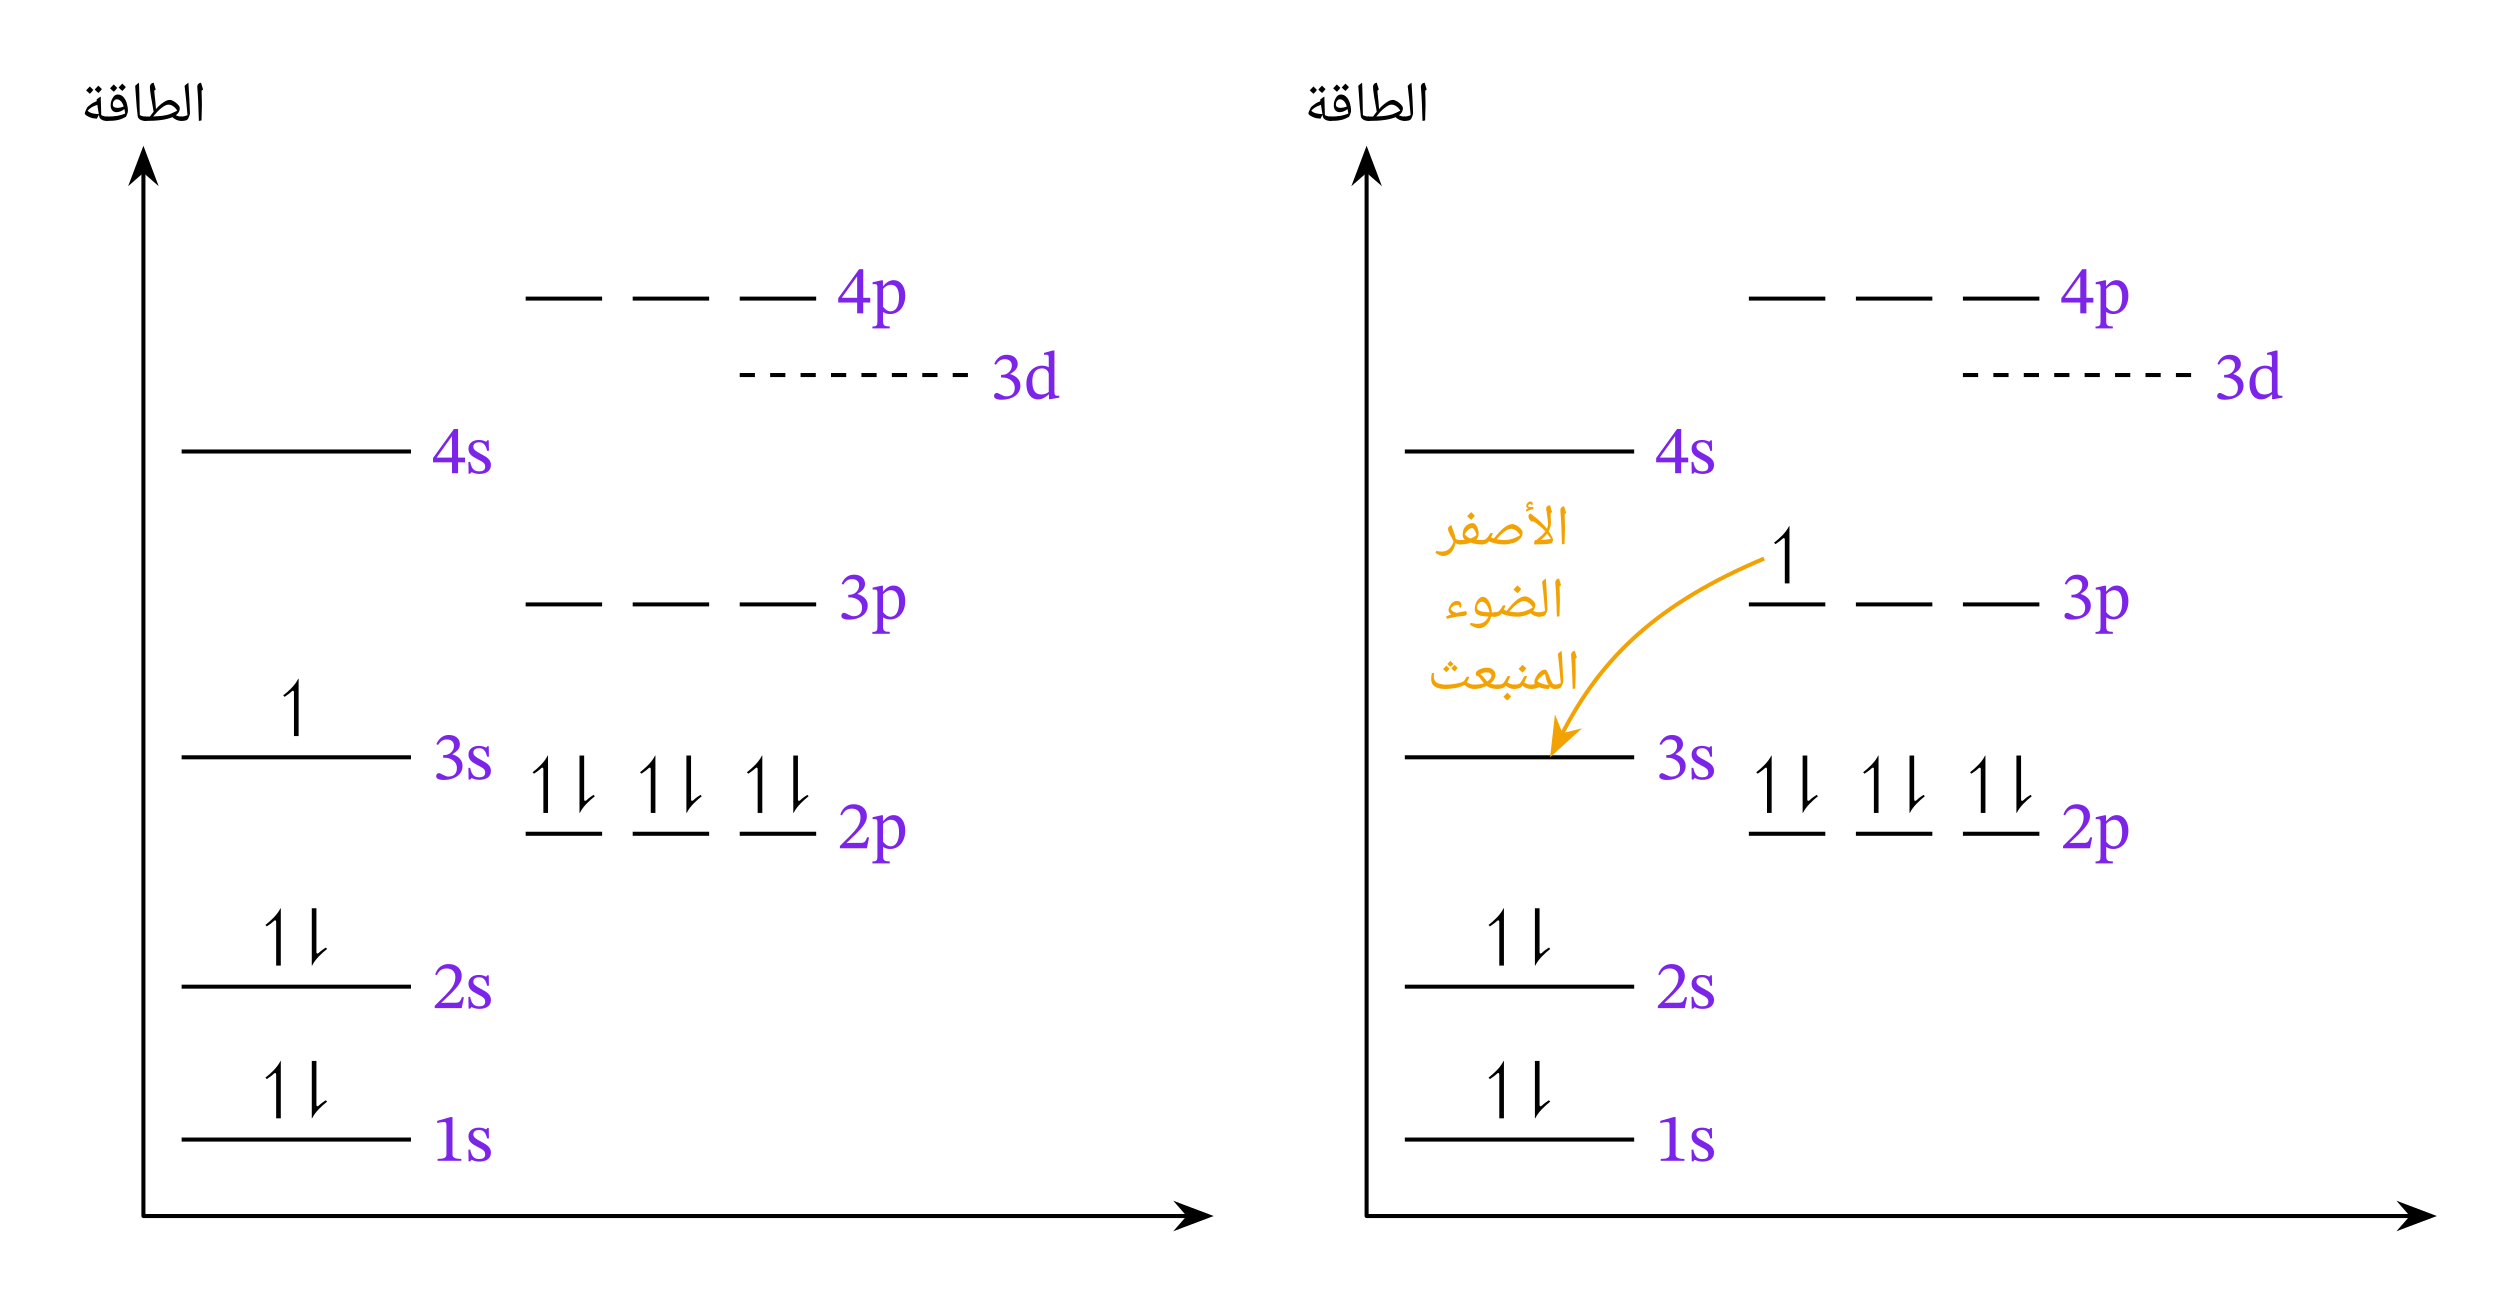 <svg width="654.88" height="338.48" viewBox="0 0 491.16 253.86" class="displayed_equation" xmlns="http://www.w3.org/2000/svg">
  <path d="M 2334.531 149.577 L 281.758 149.577 L 281.758 2202.35" transform="matrix(.1 0 0 -.1 0 253.86)" fill="none" stroke-width="7.97" stroke-linejoin="round" stroke="#000" stroke-miterlimit="10" />
  <path d="M 237.316 238.902 L 231.848 236.836 L 233.652 238.902 L 231.848 240.965" />
  <path d="M 2373.164 149.577 L 2318.477 170.241 L 2336.523 149.577 L 2318.477 128.952 Z M 2373.164 149.577" transform="matrix(.1 0 0 -.1 0 253.86)" fill="none" stroke-width="7.97" stroke="#000" stroke-miterlimit="10" />
  <path d="M 28.176 29.762 L 26.109 35.23 L 28.176 33.426 L 30.238 35.23" />
  <path d="M 281.758 2240.983 L 261.094 2186.295 L 281.758 2204.342 L 302.383 2186.295 Z M 281.758 2240.983" transform="matrix(.1 0 0 -.1 0 253.86)" fill="none" stroke-width="7.97" stroke="#000" stroke-miterlimit="10" />
  <path d="M39.66 20.031L39.66 20.73C39.641 21.43 39.637 22.43 39.586 23.664L39.07 23.762C39 21.141 38.922 18.969 38.766 17.242L38.758 17.098C38.738 16.848 38.816 16.672 38.938 16.531 39.043 16.367 39.242 16.297 39.496 16.246 39.477 16.266 39.52 16.336 39.531 16.379 39.531 16.41 39.664 16.816 39.898 17.574L39.594 17.832 39.602 17.887C39.641 18.68 39.66 19.402 39.66 20.031zM39.266 15.699zM39.371 24.34L39.371 24.34M35.59 23.762C35.492 23.762 35.492 23.73 35.492 23.664L35.492 23C35.461 22.926 35.523 22.906 35.59 22.906 36.012 22.891 36.457 22.809 36.832 22.613 36.668 20.609 36.488 18.715 36.266 16.867 36.461 16.648 36.734 16.441 37.016 16.246 37.047 17.02 37.113 18.102 37.195 19.41 37.234 20.488 37.305 21.453 37.316 22.25 37.312 22.348 37.281 22.547 37.203 22.758 37.129 22.934 37.035 23.172 36.922 23.371 36.781 23.629 36.344 23.762 35.59 23.762zM36.484 15.699zM36.945 24.09zM36.945 24.34L36.945 24.34" />
  <path d="M 35.324 21.262 C 35.316 21.812 35.062 22.277 34.539 22.656 C 34.844 22.789 35.227 22.906 35.641 22.906 C 35.691 22.891 35.734 22.938 35.734 23 L 35.734 23.664 C 35.723 23.727 35.703 23.762 35.641 23.762 C 35.293 23.762 34.973 23.688 34.645 23.543 C 34.301 23.371 34.062 23.223 33.887 23.016 C 33.348 23.234 32.672 23.438 31.766 23.566 C 30.844 23.695 29.777 23.762 28.5 23.762 C 28.438 23.762 28.406 23.73 28.406 23.664 L 28.406 23 C 28.406 22.926 28.438 22.906 28.5 22.906 L 29.426 22.895 L 29.461 22.895 C 29.68 22.555 29.938 22.254 30.18 21.953 L 29.852 20.023 C 29.734 19.516 29.664 18.996 29.582 18.406 C 29.477 17.805 29.461 17.391 29.457 17.125 C 29.438 16.859 29.516 16.688 29.625 16.547 C 29.73 16.375 29.93 16.305 30.195 16.246 C 30.234 16.488 30.332 16.754 30.398 16.945 L 30.594 17.574 L 30.301 17.824 L 30.305 17.879 C 30.316 18.016 30.352 18.375 30.406 18.938 C 30.461 19.473 30.504 19.863 30.531 20.031 C 30.586 20.77 30.633 21.258 30.641 21.43 C 31.152 20.828 31.664 20.406 32.133 20.098 C 32.586 19.773 33.004 19.629 33.344 19.629 C 33.543 19.605 33.816 19.715 34.125 19.887 C 34.43 20.051 34.715 20.281 34.957 20.551 C 35.184 20.789 35.324 21.055 35.324 21.262 Z M 34.812 21.754 C 34.59 21.348 34.332 21.086 34.027 20.875 C 33.715 20.66 33.402 20.559 33.07 20.559 C 32.711 20.559 32.301 20.766 31.777 21.172 C 31.23 21.578 30.691 22.152 30.086 22.887 C 30.797 22.848 31.465 22.805 32 22.734 C 32.535 22.637 32.977 22.566 33.324 22.441 C 33.664 22.285 34.164 22.086 34.812 21.754 Z M 33.234 18.754 Z M 32.504 24.09 Z M 32.504 24.34 L 32.504 24.34" />
  <path d="M28.727 23L28.727 23.664C28.715 23.727 28.695 23.762 28.633 23.762 28.18 23.762 27.824 23.676 27.535 23.5 27.234 23.312 27.082 23.09 27.047 22.785 26.91 21.82 26.797 20.355 26.664 18.363L26.555 16.867C26.742 16.656 27.012 16.449 27.309 16.246 27.355 17.355 27.398 18.992 27.43 21.074L27.469 22.617C27.793 22.789 28.207 22.906 28.633 22.906 28.684 22.891 28.727 22.938 28.727 23zM26.969 15.699zM27.641 24.34L27.641 24.34M24.598 22.305C24.527 21.984 24.512 21.703 24.445 21.426 24.203 21.598 23.965 21.77 23.688 21.879 23.379 21.98 23.133 22.043 22.855 22.043 22.508 22.016 22.258 21.918 22.055 21.672 21.828 21.418 21.742 21.109 21.742 20.734 21.73 20.137 21.883 19.656 22.156 19.223 22.414 18.762 22.758 18.566 23.133 18.566 23.508 18.562 23.863 18.703 24.16 18.98 24.441 19.25 24.695 19.652 24.871 20.16 25.023 20.672 25.133 21.223 25.133 21.812 25.121 22.051 25.004 22.445 24.742 22.949 24.273 23.199 23.781 23.438 23.219 23.566 22.652 23.695 21.922 23.762 21.012 23.762 20.938 23.762 20.906 23.727 20.906 23.656L20.906 23.012C20.906 22.926 20.941 22.906 21.012 22.906 21.812 22.891 22.5 22.859 23.055 22.762 23.594 22.664 24.129 22.512 24.598 22.305zM22.965 19.516C22.715 19.496 22.547 19.617 22.398 19.824 22.215 20.008 22.172 20.262 22.172 20.516 22.148 20.73 22.246 20.922 22.398 21.031 22.516 21.117 22.789 21.195 23.121 21.195 23.48 21.184 23.879 21.102 24.305 20.91 24.156 20.441 23.969 20.113 23.742 19.875 23.5 19.633 23.254 19.516 22.965 19.516zM23.199 18.02zM23.539 24.09zM23.539 24.34zM23.027 17.262C22.883 17.477 22.672 17.734 22.363 18.027 22.008 17.734 21.781 17.531 21.621 17.344 21.809 17.133 22.059 16.91 22.344 16.59 22.414 16.672 22.656 16.906 23.027 17.262zM24.715 17.105C24.57 17.312 24.352 17.582 24.043 17.867 23.711 17.613 23.48 17.391 23.305 17.18 23.383 17.102 23.625 16.855 24.027 16.426 24.105 16.5 24.344 16.746 24.715 17.105zM23.207 18.137zM23.152 16.152zM23.207 18.027L23.207 18.027" />
  <path d="M 19.023 23.32 C 18.605 23.266 18.336 23.25 18.18 23.215 C 18 23.16 17.867 23.133 17.703 23.066 C 17.535 23.004 17.367 22.926 17.191 22.824 C 16.984 22.703 16.883 22.633 16.793 22.539 C 16.672 22.422 16.66 22.363 16.66 22.289 C 16.641 22.18 16.711 22.02 16.812 21.781 C 16.906 21.531 16.992 21.363 17.059 21.25 C 17.152 21.012 17.418 20.801 17.801 20.531 C 18.18 20.234 18.586 20.035 19.012 19.867 L 18.973 19.559 C 19.207 19.328 19.504 19.133 19.789 18.973 L 19.891 22.613 C 20.199 22.789 20.621 22.906 21.059 22.906 C 21.102 22.891 21.148 22.938 21.148 23 L 21.148 23.664 C 21.133 23.727 21.117 23.762 21.059 23.762 C 20.586 23.762 20.238 23.676 19.957 23.504 C 19.656 23.32 19.516 23.098 19.473 22.785 L 19.434 22.551 Z M 17.207 21.77 C 17.504 22.023 17.84 22.195 18.203 22.277 C 18.566 22.355 18.969 22.406 19.41 22.414 L 19.121 20.609 L 19.117 20.59 C 18.219 20.887 17.586 21.289 17.207 21.77 Z M 18.492 18.426 Z M 19.32 24.09 Z M 19.102 24.449 Z M 18.328 17.664 C 18.184 17.879 17.969 18.133 17.664 18.43 C 17.309 18.137 17.082 17.93 16.922 17.742 C 17.109 17.535 17.359 17.312 17.641 16.988 C 17.715 17.07 17.957 17.305 18.328 17.664 Z M 20.016 17.504 C 19.871 17.711 19.652 17.98 19.344 18.27 C 19.012 18.016 18.781 17.789 18.605 17.578 C 18.684 17.5 18.926 17.258 19.328 16.824 C 19.406 16.898 19.645 17.148 20.016 17.504 Z M 18.508 18.539 Z M 18.453 16.551 Z M 18.508 18.43 L 18.508 18.43" />
  <path d="M 356.836 299.772 L 807.422 299.772" transform="matrix(.1 0 0 -.1 0 253.86)" fill="none" stroke-width="7.97" stroke-linejoin="round" stroke="#000" stroke-miterlimit="10" />
  <path d="M55.168 219.711L55.168 208.441 55.102 208.441C54.453 209.773 53.176 210.902 52.141 211.723L52.41 212.004C52.867 211.684 53.297 211.426 53.727 211.012 53.852 210.891 53.957 210.809 54.062 210.809 54.199 210.809 54.254 210.93 54.254 211.172L54.254 219.711 55.168 219.711M64.008 216.16C63.555 216.473 63.109 216.738 62.691 217.156 62.559 217.277 62.461 217.344 62.355 217.344 62.223 217.344 62.168 217.238 62.168 216.98L62.168 208.441 61.254 208.441 61.254 219.711 61.32 219.711C61.953 218.395 63.242 217.266 64.266 216.43L64.008 216.16" />
  <path d="M90.629 228.059L90.629 227.684C89.391 227.684 88.895 227.441 88.895 226.781L88.895 219.465 88.504 219.465 85.895 220.207 85.895 220.648C86.312 220.516 87 220.434 87.266 220.434 87.602 220.434 87.711 220.621 87.711 221.094L87.711 226.781C87.711 227.457 87.242 227.684 85.977 227.684L85.977 228.059 90.629 228.059M92.023 225.855L92.066 228.168 92.348 228.168 92.629 227.859 92.656 227.859C93.008 228.008 93.41 228.207 94.188 228.207 95.398 228.207 96.449 227.723 96.449 226.461 96.449 225.465 95.789 224.965 94.566 224.32 93.438 223.742 92.992 223.406 92.992 222.883 92.992 222.277 93.465 221.996 94.082 221.996 94.902 221.996 95.398 222.387 95.695 223.66L96.059 223.66 96.02 221.605 95.75 221.605 95.523 221.887 95.508 221.887C95.172 221.727 94.77 221.539 94.094 221.539 92.938 221.539 92.039 222.129 92.039 223.23 92.039 224.227 92.59 224.699 93.812 225.316 95.062 225.934 95.32 226.191 95.32 226.824 95.32 227.457 94.836 227.711 94.164 227.711 93.168 227.711 92.656 227.238 92.375 225.855L92.023 225.855" fill="#7c24e7" />
  <path d="M 356.836 600.163 L 807.422 600.163" transform="matrix(.1 0 0 -.1 0 253.86)" fill="none" stroke-width="7.97" stroke-linejoin="round" stroke="#000" stroke-miterlimit="10" />
  <path d="M55.168 189.711L55.168 178.441 55.102 178.441C54.453 179.773 53.176 180.902 52.141 181.723L52.41 182.004C52.867 181.684 53.297 181.426 53.727 181.012 53.852 180.891 53.957 180.809 54.062 180.809 54.199 180.809 54.254 180.93 54.254 181.172L54.254 189.711 55.168 189.711M64.008 186.16C63.555 186.473 63.109 186.738 62.691 187.156 62.559 187.277 62.461 187.344 62.355 187.344 62.223 187.344 62.168 187.238 62.168 186.98L62.168 178.441 61.254 178.441 61.254 189.711 61.32 189.711C61.953 188.395 63.242 187.266 64.266 186.43L64.008 186.16" />
  <path d="M91.141 195.91L90.75 195.91C90.441 196.715 90.266 196.996 89.555 196.996L87.684 196.996 86.742 197.039 86.742 196.973 88.516 195.289C89.945 193.852 90.711 192.922 90.711 191.727 90.711 190.312 89.648 189.398 88.129 189.398 86.824 189.398 85.91 190.152 85.492 191.457L85.812 191.59C86.312 190.582 86.902 190.273 87.777 190.273 88.812 190.273 89.461 190.918 89.461 191.926 89.461 193.34 88.785 194.188 87.453 195.559L85.41 197.602 85.41 198.059 90.711 198.059 91.141 195.91M92.023 195.855L92.066 198.168 92.348 198.168 92.629 197.859 92.656 197.859C93.008 198.008 93.41 198.207 94.188 198.207 95.398 198.207 96.449 197.723 96.449 196.461 96.449 195.465 95.789 194.965 94.566 194.32 93.438 193.742 92.992 193.406 92.992 192.883 92.992 192.277 93.465 191.996 94.082 191.996 94.902 191.996 95.398 192.387 95.695 193.66L96.059 193.66 96.02 191.605 95.75 191.605 95.523 191.887 95.508 191.887C95.172 191.727 94.77 191.539 94.094 191.539 92.938 191.539 92.039 192.129 92.039 193.23 92.039 194.227 92.59 194.699 93.812 195.316 95.062 195.934 95.32 196.191 95.32 196.824 95.32 197.457 94.836 197.711 94.164 197.711 93.168 197.711 92.656 197.238 92.375 195.855L92.023 195.855" fill="#7c24e7" />
  <path d="M 356.836 1050.787 L 807.422 1050.787" transform="matrix(.1 0 0 -.1 0 253.86)" fill="none" stroke-width="7.97" stroke-linejoin="round" stroke="#000" stroke-miterlimit="10" />
  <path d="M 58.668 144.613 L 58.668 133.34 L 58.602 133.34 C 57.953 134.672 56.676 135.801 55.641 136.621 L 55.91 136.906 C 56.367 136.582 56.797 136.328 57.227 135.91 C 57.352 135.789 57.457 135.707 57.562 135.707 C 57.699 135.707 57.754 135.828 57.754 136.07 L 57.754 144.613 L 58.668 144.613" />
  <path d="M86.055 146.363C86.516 145.648 87.012 145.273 87.82 145.273 88.652 145.273 89.191 145.73 89.191 146.523 89.191 147.613 88.234 148.352 87.32 148.352L87.066 148.352 87.066 148.863 87.336 148.863C88.625 148.863 89.77 149.656 89.77 150.855 89.77 152.172 88.949 152.562 88.102 152.562 87.777 152.562 87.59 152.508 87.012 152.215 86.539 151.973 86.434 151.902 86.219 151.902 85.867 151.902 85.695 152.215 85.695 152.492 85.695 152.844 85.988 153.234 87.199 153.234 89.164 153.234 90.871 152.293 90.871 150.449 90.871 149.254 89.969 148.539 88.895 148.203L88.895 148.164C89.742 147.629 90.348 147.129 90.348 146.199 90.348 145.18 89.555 144.398 88.18 144.398 87.078 144.398 86.246 145.02 85.746 146.188L86.055 146.363M92.023 150.855L92.066 153.168 92.348 153.168 92.629 152.859 92.656 152.859C93.008 153.008 93.41 153.207 94.188 153.207 95.398 153.207 96.449 152.723 96.449 151.461 96.449 150.465 95.789 149.965 94.566 149.32 93.438 148.742 92.992 148.406 92.992 147.883 92.992 147.277 93.465 146.992 94.082 146.992 94.902 146.992 95.398 147.387 95.695 148.66L96.059 148.66 96.02 146.605 95.75 146.605 95.523 146.887 95.508 146.887C95.172 146.727 94.77 146.539 94.094 146.539 92.938 146.539 92.039 147.129 92.039 148.23 92.039 149.227 92.59 149.695 93.812 150.316 95.062 150.934 95.32 151.191 95.32 151.82 95.32 152.453 94.836 152.711 94.164 152.711 93.168 152.711 92.656 152.238 92.375 150.855L92.023 150.855" fill="#7c24e7" />
  <path d="M 356.836 1651.569 L 807.422 1651.569" transform="matrix(.1 0 0 -.1 0 253.86)" fill="none" stroke-width="7.97" stroke-linejoin="round" stroke="#000" stroke-miterlimit="10" />
  <path d="M91.367 90.836L91.367 89.906 89.996 89.906 89.996 84.285 89.176 84.285 85.074 89.988 85.074 90.836 88.801 90.836 88.801 92.961 89.996 92.961 89.996 90.836zM88.801 89.906L85.812 89.906 85.812 89.855 88.746 85.754 88.801 85.754 88.801 89.906M92.023 90.754L92.066 93.066 92.348 93.066 92.629 92.758 92.656 92.758C93.008 92.906 93.41 93.109 94.188 93.109 95.398 93.109 96.449 92.625 96.449 91.359 96.449 90.363 95.789 89.867 94.566 89.223 93.438 88.645 92.992 88.309 92.992 87.781 92.992 87.176 93.465 86.895 94.082 86.895 94.902 86.895 95.398 87.285 95.695 88.562L96.059 88.562 96.02 86.504 95.75 86.504 95.523 86.785 95.508 86.785C95.172 86.625 94.77 86.438 94.094 86.438 92.938 86.438 92.039 87.027 92.039 88.133 92.039 89.129 92.59 89.598 93.812 90.215 95.062 90.836 95.32 91.09 95.32 91.723 95.32 92.355 94.836 92.609 94.164 92.609 93.168 92.609 92.656 92.141 92.375 90.754L92.023 90.754" fill="#7c24e7" />
  <path d="M 1032.734 900.592 L 1182.93 900.592" transform="matrix(.1 0 0 -.1 0 253.86)" fill="none" stroke-width="7.97" stroke-linejoin="round" stroke="#000" stroke-miterlimit="10" />
  <path d="M107.668 159.711L107.668 148.441 107.602 148.441C106.953 149.773 105.676 150.902 104.641 151.723L104.91 152.004C105.367 151.684 105.797 151.426 106.227 151.012 106.352 150.891 106.457 150.809 106.562 150.809 106.699 150.809 106.754 150.93 106.754 151.172L106.754 159.711 107.668 159.711M116.609 156.16C116.152 156.473 115.711 156.738 115.293 157.156 115.156 157.277 115.062 157.344 114.957 157.344 114.82 157.344 114.766 157.238 114.766 156.98L114.766 148.441 113.852 148.441 113.852 159.711 113.922 159.711C114.551 158.395 115.844 157.266 116.867 156.43L116.609 156.16" />
  <path d="M 1243.008 900.592 L 1393.203 900.592" transform="matrix(.1 0 0 -.1 0 253.86)" fill="none" stroke-width="7.97" stroke-linejoin="round" stroke="#000" stroke-miterlimit="10" />
  <path d="M128.766 159.711L128.766 148.441 128.699 148.441C128.055 149.773 126.777 150.902 125.742 151.723L126.012 152.004C126.469 151.684 126.898 151.426 127.328 151.012 127.449 150.891 127.555 150.809 127.664 150.809 127.797 150.809 127.852 150.93 127.852 151.172L127.852 159.711 128.766 159.711M137.609 156.16C137.152 156.473 136.711 156.738 136.293 157.156 136.156 157.277 136.062 157.344 135.957 157.344 135.82 157.344 135.766 157.238 135.766 156.98L135.766 148.441 134.852 148.441 134.852 159.711 134.922 159.711C135.551 158.395 136.844 157.266 137.867 156.43L137.609 156.16" />
  <path d="M 1453.281 900.592 L 1603.477 900.592" transform="matrix(.1 0 0 -.1 0 253.86)" fill="none" stroke-width="7.97" stroke-linejoin="round" stroke="#000" stroke-miterlimit="10" />
  <path d="M149.766 159.711L149.766 148.441 149.699 148.441C149.055 149.773 147.777 150.902 146.742 151.723L147.012 152.004C147.469 151.684 147.898 151.426 148.328 151.012 148.449 150.891 148.555 150.809 148.664 150.809 148.797 150.809 148.852 150.93 148.852 151.172L148.852 159.711 149.766 159.711M158.609 156.16C158.152 156.473 157.711 156.738 157.293 157.156 157.156 157.277 157.062 157.344 156.957 157.344 156.82 157.344 156.766 157.238 156.766 156.98L156.766 148.441 155.852 148.441 155.852 159.711 155.922 159.711C156.551 158.395 157.844 157.266 158.867 156.43L158.609 156.16" />
  <path d="M170.742 164.508L170.352 164.508C170.039 165.316 169.867 165.598 169.152 165.598L167.285 165.598 166.344 165.637 166.344 165.57 168.117 163.891C169.543 162.449 170.309 161.523 170.309 160.324 170.309 158.914 169.246 158 167.727 158 166.422 158 165.508 158.754 165.094 160.059L165.414 160.191C165.914 159.184 166.504 158.871 167.379 158.871 168.414 158.871 169.059 159.52 169.059 160.527 169.059 161.941 168.387 162.785 167.055 164.16L165.012 166.203 165.012 166.66 170.309 166.66 170.742 164.508M173.469 160.176L173.133 160.176 171.438 160.555 171.438 160.945C171.438 160.945 171.691 160.918 171.867 160.918 172.312 160.918 172.379 161.094 172.379 161.605L172.379 168.262C172.379 169.012 172.242 169.242 171.395 169.242L171.395 169.621 174.797 169.621 174.797 169.23C173.75 169.23 173.492 169.055 173.492 168.18L173.492 166.418 173.547 166.418C173.938 166.688 174.395 166.793 174.906 166.793 176.52 166.793 177.852 165.438 177.852 163.152 177.852 161.387 176.922 160.137 175.594 160.137 174.797 160.137 174.152 160.555 173.508 161.309L173.469 161.309zM173.492 161.871C173.75 161.535 174.328 161.051 175.039 161.051 176.035 161.051 176.629 161.832 176.629 163.527 176.629 165.395 175.914 166.27 174.973 166.27 174.219 166.27 173.75 165.664 173.492 165.383L173.492 161.871" fill="#7c24e7" />
  <path d="M1032.734 1351.178L1182.93 1351.178M1243.008 1351.178L1393.203 1351.178M1453.281 1351.178L1603.477 1351.178" transform="matrix(.1 0 0 -.1 0 253.86)" fill="none" stroke-width="7.97" stroke-linejoin="round" stroke="#000" stroke-miterlimit="10" />
  <path d="M165.656 114.863C166.113 114.148 166.609 113.773 167.418 113.773 168.254 113.773 168.789 114.23 168.789 115.023 168.789 116.113 167.836 116.852 166.922 116.852L166.664 116.852 166.664 117.363 166.934 117.363C168.227 117.363 169.367 118.156 169.367 119.355 169.367 120.672 168.547 121.062 167.703 121.062 167.379 121.062 167.188 121.008 166.609 120.715 166.141 120.473 166.031 120.402 165.82 120.402 165.469 120.402 165.293 120.715 165.293 120.992 165.293 121.344 165.59 121.734 166.801 121.734 168.762 121.734 170.473 120.793 170.473 118.949 170.473 117.754 169.57 117.039 168.492 116.703L168.492 116.664C169.344 116.129 169.945 115.629 169.945 114.699 169.945 113.68 169.152 112.898 167.781 112.898 166.68 112.898 165.844 113.52 165.348 114.688L165.656 114.863M173.469 115.078L173.133 115.078 171.438 115.453 171.438 115.844C171.438 115.844 171.691 115.816 171.867 115.816 172.312 115.816 172.379 115.992 172.379 116.504L172.379 123.16C172.379 123.914 172.242 124.145 171.395 124.145L171.395 124.52 174.797 124.52 174.797 124.129C173.75 124.129 173.492 123.953 173.492 123.078L173.492 121.316 173.547 121.316C173.938 121.586 174.395 121.695 174.906 121.695 176.52 121.695 177.852 120.336 177.852 118.051 177.852 116.289 176.922 115.039 175.594 115.039 174.797 115.039 174.152 115.453 173.508 116.207L173.469 116.207zM173.492 116.773C173.75 116.438 174.328 115.953 175.039 115.953 176.035 115.953 176.629 116.73 176.629 118.426 176.629 120.297 175.914 121.168 174.973 121.168 174.219 121.168 173.75 120.566 173.492 120.281L173.492 116.773" fill="#7c24e7" />
  <path d="M1032.734 1951.959L1182.93 1951.959M1243.008 1951.959L1393.203 1951.959M1453.281 1951.959L1603.477 1951.959" transform="matrix(.1 0 0 -.1 0 253.86)" fill="none" stroke-width="7.97" stroke-linejoin="round" stroke="#000" stroke-miterlimit="10" />
  <path d="M170.969 59.434L170.969 58.508 169.598 58.508 169.598 52.887 168.777 52.887 164.676 58.59 164.676 59.434 168.398 59.434 168.398 61.559 169.598 61.559 169.598 59.434zM168.398 58.508L165.414 58.508 165.414 58.453 168.348 54.352 168.398 54.352 168.398 58.508M173.469 55.078L173.133 55.078 171.438 55.453 171.438 55.844C171.438 55.844 171.691 55.816 171.867 55.816 172.312 55.816 172.379 55.992 172.379 56.504L172.379 63.16C172.379 63.914 172.242 64.145 171.395 64.145L171.395 64.52 174.797 64.52 174.797 64.129C173.75 64.129 173.492 63.953 173.492 63.078L173.492 61.316 173.547 61.316C173.938 61.586 174.395 61.695 174.906 61.695 176.52 61.695 177.852 60.336 177.852 58.051 177.852 56.289 176.922 55.039 175.594 55.039 174.797 55.039 174.152 55.453 173.508 56.207L173.469 56.207zM173.492 56.773C173.75 56.438 174.328 55.953 175.039 55.953 176.035 55.953 176.629 56.73 176.629 58.426 176.629 60.297 175.914 61.168 174.973 61.168 174.219 61.168 173.75 60.566 173.492 60.281L173.492 56.773" fill="#7c24e7" />
  <path d="M 1453.281 1801.764 L 1903.867 1801.764" transform="matrix(.1 0 0 -.1 0 253.86)" fill="none" stroke-width="7.97" stroke-linejoin="round" stroke="#000" stroke-dasharray="29.888,29.888" stroke-miterlimit="10" />
  <path d="M195.656 71.664C196.113 70.949 196.609 70.57 197.418 70.57 198.254 70.57 198.789 71.031 198.789 71.824 198.789 72.914 197.836 73.652 196.922 73.652L196.664 73.652 196.664 74.164 196.934 74.164C198.227 74.164 199.367 74.957 199.367 76.152 199.367 77.473 198.547 77.863 197.703 77.863 197.379 77.863 197.188 77.809 196.609 77.512 196.141 77.27 196.031 77.203 195.82 77.203 195.469 77.203 195.293 77.512 195.293 77.793 195.293 78.145 195.59 78.535 196.801 78.535 198.762 78.535 200.473 77.594 200.473 75.75 200.473 74.555 199.57 73.84 198.492 73.504L198.492 73.465C199.344 72.926 199.945 72.43 199.945 71.5 199.945 70.48 199.152 69.699 197.781 69.699 196.68 69.699 195.844 70.316 195.348 71.488L195.656 71.664M208.113 78.117L208.113 77.754 207.828 77.754C207.332 77.754 207.156 77.621 207.156 76.922L207.156 68.863 206.797 68.863 205.102 69.336 205.102 69.715C205.102 69.715 205.328 69.684 205.449 69.684 205.977 69.684 206.043 69.809 206.043 70.398L206.043 72.16C205.625 71.934 205.18 71.84 204.738 71.84 203.043 71.84 201.645 73.195 201.645 75.414 201.645 77.137 202.422 78.469 203.945 78.469 204.832 78.469 205.516 77.957 206.027 77.5L206.082 77.5 206.082 78.426 206.391 78.426zM206.043 77.004C205.57 77.324 205.207 77.5 204.574 77.5 203.434 77.5 202.812 76.746 202.812 74.891 202.812 73.195 203.578 72.375 204.711 72.375 205.543 72.375 205.934 72.898 206.043 73.449L206.043 77.004" fill="#7c24e7" />
  <path d="M 4737.656 149.577 L 2684.883 149.577 L 2684.883 2202.35" transform="matrix(.1 0 0 -.1 0 253.86)" fill="none" stroke-width="7.97" stroke-linejoin="round" stroke="#000" stroke-miterlimit="10" />
  <path d="M 477.629 238.902 L 472.16 236.836 L 473.965 238.902 L 472.16 240.965" />
  <path d="M 4776.289 149.577 L 4721.602 170.241 L 4739.648 149.577 L 4721.602 128.952 Z M 4776.289 149.577" transform="matrix(.1 0 0 -.1 0 253.86)" fill="none" stroke-width="7.97" stroke="#000" stroke-miterlimit="10" />
  <path d="M 268.488 29.762 L 266.426 35.23 L 268.488 33.426 L 270.555 35.23" />
  <path d="M 2684.883 2240.983 L 2664.258 2186.295 L 2684.883 2204.342 L 2705.547 2186.295 Z M 2684.883 2240.983" transform="matrix(.1 0 0 -.1 0 253.86)" fill="none" stroke-width="7.97" stroke="#000" stroke-miterlimit="10" />
  <path d="M280.062 20.031L280.062 20.73C280.039 21.43 280.035 22.43 279.984 23.664L279.469 23.762C279.398 21.141 279.32 18.969 279.164 17.242L279.16 17.098C279.141 16.848 279.219 16.672 279.336 16.531 279.441 16.367 279.641 16.297 279.898 16.246 279.875 16.266 279.918 16.336 279.93 16.379 279.93 16.41 280.062 16.816 280.297 17.574L279.996 17.832 280.004 17.887C280.039 18.68 280.062 19.402 280.062 20.031zM279.668 15.699zM279.773 24.34L279.773 24.34M275.891 23.762C275.793 23.762 275.789 23.73 275.789 23.664L275.789 23C275.762 22.926 275.824 22.906 275.891 22.906 276.312 22.891 276.754 22.809 277.133 22.613 276.969 20.609 276.789 18.715 276.566 16.867 276.762 16.648 277.031 16.441 277.316 16.246 277.348 17.02 277.414 18.102 277.496 19.41 277.535 20.488 277.605 21.453 277.617 22.25 277.609 22.348 277.578 22.547 277.504 22.758 277.43 22.934 277.336 23.172 277.223 23.371 277.082 23.629 276.645 23.762 275.891 23.762zM276.785 15.699zM277.246 24.09zM277.246 24.34L277.246 24.34" />
  <path d="M 275.625 21.262 C 275.617 21.812 275.363 22.277 274.84 22.656 C 275.145 22.789 275.527 22.906 275.941 22.906 C 275.992 22.891 276.035 22.938 276.035 23 L 276.035 23.664 C 276.023 23.727 276.004 23.762 275.941 23.762 C 275.594 23.762 275.273 23.688 274.945 23.543 C 274.602 23.371 274.363 23.223 274.188 23.016 C 273.648 23.234 272.969 23.438 272.066 23.566 C 271.145 23.695 270.074 23.762 268.801 23.762 C 268.738 23.762 268.707 23.73 268.707 23.664 L 268.707 23 C 268.703 22.926 268.738 22.906 268.801 22.906 L 269.727 22.895 L 269.762 22.895 C 269.98 22.555 270.238 22.254 270.48 21.953 L 270.152 20.023 C 270.035 19.516 269.965 18.996 269.883 18.406 C 269.773 17.805 269.762 17.391 269.758 17.125 C 269.738 16.859 269.812 16.688 269.926 16.547 C 270.031 16.375 270.23 16.305 270.496 16.246 C 270.531 16.488 270.633 16.754 270.699 16.945 L 270.895 17.574 L 270.602 17.824 L 270.605 17.879 C 270.613 18.016 270.648 18.375 270.707 18.938 C 270.762 19.473 270.805 19.863 270.828 20.031 C 270.887 20.77 270.934 21.258 270.938 21.43 C 271.453 20.828 271.965 20.406 272.43 20.098 C 272.887 19.773 273.301 19.629 273.645 19.629 C 273.84 19.605 274.117 19.715 274.426 19.887 C 274.727 20.051 275.016 20.281 275.258 20.551 C 275.484 20.789 275.625 21.055 275.625 21.262 Z M 275.109 21.754 C 274.887 21.348 274.629 21.086 274.328 20.875 C 274.012 20.66 273.703 20.559 273.371 20.559 C 273.008 20.559 272.602 20.766 272.078 21.172 C 271.527 21.578 270.992 22.152 270.387 22.887 C 271.098 22.848 271.766 22.805 272.301 22.734 C 272.836 22.637 273.277 22.566 273.621 22.441 C 273.965 22.285 274.465 22.086 275.109 21.754 Z M 273.535 18.754 Z M 272.805 24.09 Z M 272.805 24.34 L 272.805 24.34" />
  <path d="M269.023 23L269.023 23.664C269.016 23.727 268.992 23.762 268.93 23.762 268.48 23.762 268.125 23.676 267.836 23.5 267.531 23.312 267.383 23.09 267.344 22.785 267.211 21.82 267.098 20.355 266.965 18.363L266.852 16.867C267.043 16.656 267.312 16.449 267.609 16.246 267.656 17.355 267.699 18.992 267.727 21.074L267.766 22.617C268.094 22.789 268.504 22.906 268.93 22.906 268.984 22.891 269.023 22.938 269.023 23zM267.27 15.699zM267.941 24.34L267.941 24.34M264.898 22.305C264.828 21.984 264.812 21.703 264.746 21.426 264.504 21.598 264.266 21.77 263.988 21.879 263.68 21.98 263.434 22.043 263.156 22.043 262.809 22.016 262.559 21.918 262.352 21.672 262.129 21.418 262.043 21.109 262.043 20.734 262.027 20.137 262.18 19.656 262.457 19.223 262.715 18.762 263.059 18.566 263.434 18.566 263.809 18.562 264.16 18.703 264.461 18.98 264.738 19.25 264.996 19.652 265.172 20.16 265.324 20.672 265.434 21.223 265.434 21.812 265.422 22.051 265.305 22.445 265.039 22.949 264.574 23.199 264.082 23.438 263.52 23.566 262.953 23.695 262.223 23.762 261.312 23.762 261.238 23.762 261.207 23.727 261.207 23.656L261.207 23.012C261.203 22.926 261.242 22.906 261.312 22.906 262.113 22.891 262.801 22.859 263.355 22.762 263.895 22.664 264.43 22.512 264.898 22.305zM263.266 19.516C263.016 19.496 262.848 19.617 262.695 19.824 262.512 20.008 262.469 20.262 262.469 20.516 262.445 20.73 262.547 20.922 262.695 21.031 262.816 21.117 263.09 21.195 263.422 21.195 263.777 21.184 264.18 21.102 264.602 20.91 264.457 20.441 264.27 20.113 264.043 19.875 263.801 19.633 263.555 19.516 263.266 19.516zM263.496 18.02zM263.84 24.09zM263.84 24.34zM263.328 17.262C263.184 17.477 262.969 17.734 262.664 18.027 262.309 17.734 262.078 17.531 261.922 17.344 262.109 17.133 262.359 16.91 262.641 16.59 262.715 16.672 262.957 16.906 263.328 17.262zM265.016 17.105C264.871 17.312 264.652 17.582 264.344 17.867 264.012 17.613 263.781 17.391 263.605 17.18 263.684 17.102 263.926 16.855 264.328 16.426 264.406 16.5 264.645 16.746 265.016 17.105zM263.508 18.137zM263.453 16.152zM263.508 18.027L263.508 18.027" />
  <path d="M 259.422 23.32 C 259.008 23.266 258.734 23.25 258.582 23.215 C 258.402 23.16 258.27 23.133 258.102 23.066 C 257.934 23.004 257.766 22.926 257.59 22.824 C 257.387 22.703 257.281 22.633 257.195 22.539 C 257.074 22.422 257.062 22.363 257.062 22.289 C 257.039 22.18 257.109 22.02 257.211 21.781 C 257.309 21.531 257.395 21.363 257.461 21.25 C 257.555 21.012 257.82 20.801 258.199 20.531 C 258.582 20.234 258.984 20.035 259.414 19.867 L 259.371 19.559 C 259.609 19.328 259.906 19.133 260.188 18.973 L 260.293 22.613 C 260.602 22.789 261.02 22.906 261.457 22.906 C 261.5 22.891 261.551 22.938 261.551 23 L 261.551 23.664 C 261.531 23.727 261.52 23.762 261.457 23.762 C 260.984 23.762 260.641 23.676 260.359 23.504 C 260.059 23.32 259.914 23.098 259.871 22.785 L 259.832 22.551 Z M 257.609 21.77 C 257.902 22.023 258.238 22.195 258.602 22.277 C 258.965 22.355 259.371 22.406 259.812 22.414 L 259.523 20.609 L 259.516 20.59 C 258.617 20.887 257.988 21.289 257.609 21.77 Z M 258.891 18.426 Z M 259.719 24.09 Z M 259.5 24.449 Z M 258.727 17.664 C 258.582 17.879 258.371 18.133 258.062 18.43 C 257.707 18.137 257.48 17.93 257.32 17.742 C 257.512 17.535 257.758 17.312 258.043 16.988 C 258.117 17.07 258.359 17.305 258.727 17.664 Z M 260.414 17.504 C 260.273 17.711 260.055 17.98 259.742 18.27 C 259.41 18.016 259.18 17.789 259.004 17.578 C 259.082 17.5 259.324 17.258 259.727 16.824 C 259.805 16.898 260.043 17.148 260.414 17.504 Z M 258.906 18.539 Z M 258.852 16.551 Z M 258.906 18.43 L 258.906 18.43" />
  <path d="M 2760 299.772 L 3210.586 299.772" transform="matrix(.1 0 0 -.1 0 253.86)" fill="none" stroke-width="7.97" stroke-linejoin="round" stroke="#000" stroke-miterlimit="10" />
  <path d="M295.469 219.711L295.469 208.441 295.398 208.441C294.754 209.773 293.477 210.902 292.441 211.723L292.711 212.004C293.168 211.684 293.598 211.426 294.027 211.012 294.148 210.891 294.258 210.809 294.363 210.809 294.496 210.809 294.555 210.93 294.555 211.172L294.555 219.711 295.469 219.711M304.309 216.16C303.852 216.473 303.41 216.738 302.992 217.156 302.859 217.277 302.762 217.344 302.656 217.344 302.523 217.344 302.469 217.238 302.469 216.98L302.469 208.441 301.555 208.441 301.555 219.711 301.621 219.711C302.254 218.395 303.543 217.266 304.566 216.43L304.309 216.16" />
  <path d="M330.93 228.059L330.93 227.684C329.691 227.684 329.195 227.441 329.195 226.781L329.195 219.465 328.805 219.465 326.195 220.207 326.195 220.648C326.613 220.516 327.297 220.434 327.566 220.434 327.902 220.434 328.012 220.621 328.012 221.094L328.012 226.781C328.012 227.457 327.539 227.684 326.277 227.684L326.277 228.059 330.93 228.059M332.324 225.855L332.367 228.168 332.648 228.168 332.93 227.859 332.957 227.859C333.305 228.008 333.711 228.207 334.488 228.207 335.699 228.207 336.746 227.723 336.746 226.461 336.746 225.465 336.09 224.965 334.867 224.32 333.734 223.742 333.293 223.406 333.293 222.883 333.293 222.277 333.766 221.996 334.383 221.996 335.203 221.996 335.699 222.387 335.996 223.66L336.359 223.66 336.32 221.605 336.051 221.605 335.82 221.887 335.809 221.887C335.473 221.727 335.07 221.539 334.395 221.539 333.238 221.539 332.34 222.129 332.34 223.23 332.34 224.227 332.891 224.699 334.113 225.316 335.363 225.934 335.617 226.191 335.617 226.824 335.617 227.457 335.137 227.711 334.465 227.711 333.469 227.711 332.957 227.238 332.672 225.855L332.324 225.855" fill="#7c24e7" />
  <path d="M 2760 600.163 L 3210.586 600.163" transform="matrix(.1 0 0 -.1 0 253.86)" fill="none" stroke-width="7.97" stroke-linejoin="round" stroke="#000" stroke-miterlimit="10" />
  <path d="M295.469 189.711L295.469 178.441 295.398 178.441C294.754 179.773 293.477 180.902 292.441 181.723L292.711 182.004C293.168 181.684 293.598 181.426 294.027 181.012 294.148 180.891 294.258 180.809 294.363 180.809 294.496 180.809 294.555 180.93 294.555 181.172L294.555 189.711 295.469 189.711M304.309 186.16C303.852 186.473 303.41 186.738 302.992 187.156 302.859 187.277 302.762 187.344 302.656 187.344 302.523 187.344 302.469 187.238 302.469 186.98L302.469 178.441 301.555 178.441 301.555 189.711 301.621 189.711C302.254 188.395 303.543 187.266 304.566 186.43L304.309 186.16" />
  <path d="M331.441 195.91L331.051 195.91C330.742 196.715 330.566 196.996 329.852 196.996L327.984 196.996 327.043 197.039 327.043 196.973 328.816 195.289C330.242 193.852 331.008 192.922 331.008 191.727 331.008 190.312 329.945 189.398 328.43 189.398 327.121 189.398 326.211 190.152 325.793 191.457L326.113 191.59C326.613 190.582 327.203 190.273 328.078 190.273 329.113 190.273 329.758 190.918 329.758 191.926 329.758 193.34 329.086 194.188 327.754 195.559L325.711 197.602 325.711 198.059 331.008 198.059 331.441 195.91M332.324 195.855L332.367 198.168 332.648 198.168 332.93 197.859 332.957 197.859C333.305 198.008 333.711 198.207 334.488 198.207 335.699 198.207 336.746 197.723 336.746 196.461 336.746 195.465 336.09 194.965 334.867 194.32 333.734 193.742 333.293 193.406 333.293 192.883 333.293 192.277 333.766 191.996 334.383 191.996 335.203 191.996 335.699 192.387 335.996 193.66L336.359 193.66 336.32 191.605 336.051 191.605 335.82 191.887 335.809 191.887C335.473 191.727 335.07 191.539 334.395 191.539 333.238 191.539 332.34 192.129 332.34 193.23 332.34 194.227 332.891 194.699 334.113 195.316 335.363 195.934 335.617 196.191 335.617 196.824 335.617 197.457 335.137 197.711 334.465 197.711 333.469 197.711 332.957 197.238 332.672 195.855L332.324 195.855" fill="#7c24e7" />
  <path d="M 2760 1050.787 L 3210.586 1050.787" transform="matrix(.1 0 0 -.1 0 253.86)" fill="none" stroke-width="7.97" stroke-linejoin="round" stroke="#000" stroke-miterlimit="10" />
  <path d="M326.355 146.363C326.812 145.648 327.312 145.273 328.117 145.273 328.953 145.273 329.492 145.73 329.492 146.523 329.492 147.613 328.535 148.352 327.621 148.352L327.367 148.352 327.367 148.863 327.633 148.863C328.926 148.863 330.07 149.656 330.07 150.855 330.07 152.172 329.246 152.562 328.402 152.562 328.078 152.562 327.891 152.508 327.312 152.215 326.84 151.973 326.734 151.902 326.52 151.902 326.168 151.902 325.992 152.215 325.992 152.492 325.992 152.844 326.289 153.234 327.5 153.234 329.465 153.234 331.172 152.293 331.172 150.449 331.172 149.254 330.27 148.539 329.195 148.203L329.195 148.164C330.043 147.629 330.648 147.129 330.648 146.199 330.648 145.18 329.852 144.398 328.48 144.398 327.379 144.398 326.547 145.02 326.047 146.188L326.355 146.363M332.324 150.855L332.367 153.168 332.648 153.168 332.93 152.859 332.957 152.859C333.305 153.008 333.711 153.207 334.488 153.207 335.699 153.207 336.746 152.723 336.746 151.461 336.746 150.465 336.09 149.965 334.867 149.32 333.734 148.742 333.293 148.406 333.293 147.883 333.293 147.277 333.766 146.992 334.383 146.992 335.203 146.992 335.699 147.387 335.996 148.66L336.359 148.66 336.32 146.605 336.051 146.605 335.82 146.887 335.809 146.887C335.473 146.727 335.07 146.539 334.395 146.539 333.238 146.539 332.34 147.129 332.34 148.23 332.34 149.227 332.891 149.695 334.113 150.316 335.363 150.934 335.617 151.191 335.617 151.82 335.617 152.453 335.137 152.711 334.465 152.711 333.469 152.711 332.957 152.238 332.672 150.855L332.324 150.855" fill="#7c24e7" />
  <path d="M 2760 1651.569 L 3210.586 1651.569" transform="matrix(.1 0 0 -.1 0 253.86)" fill="none" stroke-width="7.97" stroke-linejoin="round" stroke="#000" stroke-miterlimit="10" />
  <path d="M331.668 90.836L331.668 89.906 330.297 89.906 330.297 84.285 329.477 84.285 325.375 89.988 325.375 90.836 329.102 90.836 329.102 92.961 330.297 92.961 330.297 90.836zM329.102 89.906L326.113 89.906 326.113 89.855 329.047 85.754 329.102 85.754 329.102 89.906M332.324 90.754L332.367 93.066 332.648 93.066 332.93 92.758 332.957 92.758C333.305 92.906 333.711 93.109 334.488 93.109 335.699 93.109 336.746 92.625 336.746 91.359 336.746 90.363 336.09 89.867 334.867 89.223 333.734 88.645 333.293 88.309 333.293 87.781 333.293 87.176 333.766 86.895 334.383 86.895 335.203 86.895 335.699 87.285 335.996 88.562L336.359 88.562 336.32 86.504 336.051 86.504 335.82 86.785 335.809 86.785C335.473 86.625 335.07 86.438 334.395 86.438 333.238 86.438 332.34 87.027 332.34 88.133 332.34 89.129 332.891 89.598 334.113 90.215 335.363 90.836 335.617 91.09 335.617 91.723 335.617 92.355 335.137 92.609 334.465 92.609 333.469 92.609 332.957 92.141 332.672 90.754L332.324 90.754" fill="#7c24e7" />
  <path d="M 3435.898 900.592 L 3586.094 900.592" transform="matrix(.1 0 0 -.1 0 253.86)" fill="none" stroke-width="7.97" stroke-linejoin="round" stroke="#000" stroke-miterlimit="10" />
  <path d="M348.066 159.711L348.066 148.441 348 148.441C347.355 149.773 346.078 150.902 345.043 151.723L345.312 152.004C345.766 151.684 346.199 151.426 346.629 151.012 346.75 150.891 346.855 150.809 346.965 150.809 347.098 150.809 347.152 150.93 347.152 151.172L347.152 159.711 348.066 159.711M356.91 156.16C356.453 156.473 356.008 156.738 355.594 157.156 355.457 157.277 355.363 157.344 355.258 157.344 355.121 157.344 355.066 157.238 355.066 156.98L355.066 148.441 354.152 148.441 354.152 159.711 354.219 159.711C354.852 158.395 356.145 157.266 357.164 156.43L356.91 156.16" />
  <path d="M 3646.172 900.592 L 3796.367 900.592" transform="matrix(.1 0 0 -.1 0 253.86)" fill="none" stroke-width="7.97" stroke-linejoin="round" stroke="#000" stroke-miterlimit="10" />
  <path d="M369.066 159.711L369.066 148.441 369 148.441C368.355 149.773 367.078 150.902 366.043 151.723L366.312 152.004C366.766 151.684 367.199 151.426 367.629 151.012 367.75 150.891 367.855 150.809 367.965 150.809 368.098 150.809 368.152 150.93 368.152 151.172L368.152 159.711 369.066 159.711M377.91 156.16C377.453 156.473 377.008 156.738 376.594 157.156 376.457 157.277 376.363 157.344 376.258 157.344 376.121 157.344 376.066 157.238 376.066 156.98L376.066 148.441 375.152 148.441 375.152 159.711 375.219 159.711C375.852 158.395 377.145 157.266 378.164 156.43L377.91 156.16" />
  <path d="M 3856.445 900.592 L 4006.641 900.592" transform="matrix(.1 0 0 -.1 0 253.86)" fill="none" stroke-width="7.97" stroke-linejoin="round" stroke="#000" stroke-miterlimit="10" />
  <path d="M390.066 159.711L390.066 148.441 390 148.441C389.355 149.773 388.078 150.902 387.043 151.723L387.312 152.004C387.766 151.684 388.199 151.426 388.629 151.012 388.75 150.891 388.855 150.809 388.965 150.809 389.098 150.809 389.152 150.93 389.152 151.172L389.152 159.711 390.066 159.711M398.91 156.16C398.453 156.473 398.008 156.738 397.594 157.156 397.457 157.277 397.363 157.344 397.258 157.344 397.121 157.344 397.066 157.238 397.066 156.98L397.066 148.441 396.152 148.441 396.152 159.711 396.219 159.711C396.852 158.395 398.145 157.266 399.164 156.43L398.91 156.16" />
  <path d="M411.039 164.508L410.648 164.508C410.34 165.316 410.164 165.598 409.453 165.598L407.586 165.598 406.641 165.637 406.641 165.57 408.418 163.891C409.844 162.449 410.609 161.523 410.609 160.324 410.609 158.914 409.547 158 408.027 158 406.723 158 405.809 158.754 405.391 160.059L405.715 160.191C406.215 159.184 406.805 158.871 407.68 158.871 408.715 158.871 409.359 159.52 409.359 160.527 409.359 161.941 408.688 162.785 407.355 164.16L405.312 166.203 405.312 166.66 410.609 166.66 411.039 164.508M413.766 160.176L413.43 160.176 411.734 160.555 411.734 160.945C411.734 160.945 411.992 160.918 412.168 160.918 412.609 160.918 412.68 161.094 412.68 161.605L412.68 168.262C412.68 169.012 412.543 169.242 411.695 169.242L411.695 169.621 415.098 169.621 415.098 169.23C414.051 169.23 413.793 169.055 413.793 168.18L413.793 166.418 413.848 166.418C414.238 166.688 414.695 166.793 415.207 166.793 416.82 166.793 418.152 165.438 418.152 163.152 418.152 161.387 417.223 160.137 415.891 160.137 415.098 160.137 414.453 160.555 413.809 161.309L413.766 161.309zM413.793 161.871C414.051 161.535 414.629 161.051 415.34 161.051 416.336 161.051 416.93 161.832 416.93 163.527 416.93 165.395 416.215 166.27 415.273 166.27 414.52 166.27 414.051 165.664 413.793 165.383L413.793 161.871" fill="#7c24e7" />
  <path d="M 3435.898 1351.178 L 3586.094 1351.178" transform="matrix(.1 0 0 -.1 0 253.86)" fill="none" stroke-width="7.97" stroke-linejoin="round" stroke="#000" stroke-miterlimit="10" />
  <path d="M 351.566 114.613 L 351.566 103.34 L 351.5 103.34 C 350.855 104.672 349.578 105.801 348.543 106.621 L 348.812 106.906 C 349.266 106.582 349.699 106.328 350.129 105.91 C 350.25 105.789 350.355 105.707 350.465 105.707 C 350.598 105.707 350.652 105.828 350.652 106.07 L 350.652 114.613 L 351.566 114.613" />
  <path d="M3646.172 1351.178L3796.367 1351.178M3856.445 1351.178L4006.641 1351.178" transform="matrix(.1 0 0 -.1 0 253.86)" fill="none" stroke-width="7.97" stroke-linejoin="round" stroke="#000" stroke-miterlimit="10" />
  <path d="M405.957 114.863C406.414 114.148 406.91 113.773 407.719 113.773 408.551 113.773 409.09 114.23 409.09 115.023 409.09 116.113 408.137 116.852 407.219 116.852L406.965 116.852 406.965 117.363 407.234 117.363C408.523 117.363 409.668 118.156 409.668 119.355 409.668 120.672 408.848 121.062 408.004 121.062 407.68 121.062 407.488 121.008 406.91 120.715 406.441 120.473 406.332 120.402 406.117 120.402 405.77 120.402 405.594 120.715 405.594 120.992 405.594 121.344 405.891 121.734 407.102 121.734 409.062 121.734 410.773 120.793 410.773 118.949 410.773 117.754 409.871 117.039 408.793 116.703L408.793 116.664C409.641 116.129 410.246 115.629 410.246 114.699 410.246 113.68 409.453 112.898 408.082 112.898 406.977 112.898 406.145 113.52 405.648 114.688L405.957 114.863M413.766 115.078L413.43 115.078 411.734 115.453 411.734 115.844C411.734 115.844 411.992 115.816 412.168 115.816 412.609 115.816 412.68 115.992 412.68 116.504L412.68 123.16C412.68 123.914 412.543 124.145 411.695 124.145L411.695 124.52 415.098 124.52 415.098 124.129C414.051 124.129 413.793 123.953 413.793 123.078L413.793 121.316 413.848 121.316C414.238 121.586 414.695 121.695 415.207 121.695 416.82 121.695 418.152 120.336 418.152 118.051 418.152 116.289 417.223 115.039 415.891 115.039 415.098 115.039 414.453 115.453 413.809 116.207L413.766 116.207zM413.793 116.773C414.051 116.438 414.629 115.953 415.34 115.953 416.336 115.953 416.93 116.73 416.93 118.426 416.93 120.297 416.215 121.168 415.273 121.168 414.52 121.168 414.051 120.566 413.793 120.281L413.793 116.773" fill="#7c24e7" />
  <path d="M3435.898 1951.959L3586.094 1951.959M3646.172 1951.959L3796.367 1951.959M3856.445 1951.959L4006.641 1951.959" transform="matrix(.1 0 0 -.1 0 253.86)" fill="none" stroke-width="7.97" stroke-linejoin="round" stroke="#000" stroke-miterlimit="10" />
  <path d="M411.27 59.434L411.27 58.508 409.898 58.508 409.898 52.887 409.078 52.887 404.977 58.59 404.977 59.434 408.699 59.434 408.699 61.559 409.898 61.559 409.898 59.434zM408.699 58.508L405.715 58.508 405.715 58.453 408.648 54.352 408.699 54.352 408.699 58.508M413.766 55.078L413.43 55.078 411.734 55.453 411.734 55.844C411.734 55.844 411.992 55.816 412.168 55.816 412.609 55.816 412.68 55.992 412.68 56.504L412.68 63.16C412.68 63.914 412.543 64.145 411.695 64.145L411.695 64.52 415.098 64.52 415.098 64.129C414.051 64.129 413.793 63.953 413.793 63.078L413.793 61.316 413.848 61.316C414.238 61.586 414.695 61.695 415.207 61.695 416.82 61.695 418.152 60.336 418.152 58.051 418.152 56.289 417.223 55.039 415.891 55.039 415.098 55.039 414.453 55.453 413.809 56.207L413.766 56.207zM413.793 56.773C414.051 56.438 414.629 55.953 415.34 55.953 416.336 55.953 416.93 56.73 416.93 58.426 416.93 60.297 416.215 61.168 415.273 61.168 414.52 61.168 414.051 60.566 413.793 60.281L413.793 56.773" fill="#7c24e7" />
  <path d="M 3856.445 1801.764 L 4307.031 1801.764" transform="matrix(.1 0 0 -.1 0 253.86)" fill="none" stroke-width="7.97" stroke-linejoin="round" stroke="#000" stroke-dasharray="29.888,29.888" stroke-miterlimit="10" />
  <path d="M435.957 71.664C436.414 70.949 436.91 70.57 437.719 70.57 438.551 70.57 439.09 71.031 439.09 71.824 439.09 72.914 438.137 73.652 437.219 73.652L436.965 73.652 436.965 74.164 437.234 74.164C438.523 74.164 439.668 74.957 439.668 76.152 439.668 77.473 438.848 77.863 438.004 77.863 437.68 77.863 437.488 77.809 436.91 77.512 436.441 77.27 436.332 77.203 436.117 77.203 435.77 77.203 435.594 77.512 435.594 77.793 435.594 78.145 435.891 78.535 437.102 78.535 439.062 78.535 440.773 77.594 440.773 75.75 440.773 74.555 439.871 73.84 438.793 73.504L438.793 73.465C439.641 72.926 440.246 72.43 440.246 71.5 440.246 70.48 439.453 69.699 438.082 69.699 436.977 69.699 436.145 70.316 435.648 71.488L435.957 71.664M448.414 78.117L448.414 77.754 448.129 77.754C447.633 77.754 447.457 77.621 447.457 76.922L447.457 68.863 447.094 68.863 445.398 69.336 445.398 69.715C445.398 69.715 445.629 69.684 445.75 69.684 446.273 69.684 446.344 69.809 446.344 70.398L446.344 72.16C445.926 71.934 445.48 71.84 445.039 71.84 443.344 71.84 441.945 73.195 441.945 75.414 441.945 77.137 442.723 78.469 444.242 78.469 445.133 78.469 445.816 77.957 446.328 77.5L446.383 77.5 446.383 78.426 446.691 78.426zM446.344 77.004C445.871 77.324 445.508 77.5 444.875 77.5 443.734 77.5 443.113 76.746 443.113 74.891 443.113 73.195 443.879 72.375 445.008 72.375 445.844 72.375 446.234 72.898 446.344 73.449L446.344 77.004" fill="#7c24e7" />
  <path d="M 3465.938 1441.295 C 3259.57 1354.225 3147.461 1250.123 3068.164 1095.28" transform="matrix(.1 0 0 -.1 0 253.86)" fill="none" stroke-width="7.97" stroke-linejoin="round" stroke="#f3a203" stroke-miterlimit="10" />
  <path d="M 305.055 147.773 L 309.387 143.844 L 306.727 144.508 L 305.711 141.961" fill="#f3a203" />
  <path d="M 3050.547 1060.866 L 3093.867 1100.162 L 3067.266 1093.522 L 3057.109 1118.991 Z M 3050.547 1060.866" transform="matrix(.1 0 0 -.1 0 253.86)" fill="none" stroke-width="7.977" stroke="#f3a203" stroke-miterlimit="10" />
  <path d="M307.461 103.23L307.461 103.93C307.441 104.629 307.434 105.633 307.383 106.867L306.871 106.961C306.801 104.344 306.723 102.168 306.562 100.441L306.559 100.301C306.539 100.051 306.617 99.871 306.734 99.734 306.844 99.57 307.039 99.496 307.297 99.445 307.277 99.465 307.32 99.535 307.328 99.578 307.332 99.609 307.465 100.016 307.695 100.773L307.395 101.031 307.402 101.086C307.441 101.879 307.461 102.602 307.461 103.23zM307.066 98.898zM307.172 107.539L307.172 107.539M301.43 106.961C301.402 106.961 301.406 106.922 301.406 106.84 301.402 106.711 301.426 106.59 301.469 106.398 301.484 106.191 301.543 106.105 301.574 106.105L301.809 106.105C302.301 105.703 302.672 105.414 302.914 105.184 303.148 104.949 303.387 104.699 303.609 104.41 303.266 104.008 302.891 103.656 302.477 103.309 302.035 102.941 301.648 102.664 301.246 102.434L300.836 102.457C300.629 102.246 300.504 102.117 300.418 101.969 300.324 101.82 300.289 101.664 300.289 101.496 300.258 101.371 300.312 101.273 300.359 101.164 300.387 101.055 300.512 100.961 300.672 100.879 300.957 101.086 301.34 101.367 301.742 101.707 302.129 102.027 302.516 102.379 302.859 102.711 303.184 103.027 303.562 103.426 303.93 103.863L303.945 103.82C304.062 103.516 304.145 103.23 304.145 102.906 304.129 102.578 304.062 101.902 303.898 100.836 303.785 100.301 303.777 100.031 303.777 99.953 303.754 99.547 304.027 99.348 304.527 99.254L304.723 99.961 304.926 100.582 304.625 100.84 304.641 101.074 304.707 102.676C304.703 103.242 304.562 103.809 304.273 104.352 304.484 104.691 304.707 105.07 304.871 105.395 305.016 105.703 305.121 105.922 305.121 106.012 305.117 106.117 305.078 106.289 304.988 106.477 304.871 106.656 304.828 106.762 304.777 106.773 304.055 106.895 302.965 106.961 301.43 106.961zM304.68 105.887C304.492 105.578 304.281 105.238 303.969 104.84 303.625 105.258 303.219 105.699 302.684 106.086 303.312 106.055 304.004 105.996 304.68 105.887zM304.102 98.707zM300.617 100.332zM304.258 107.539zM302.164 107.539zM300.836 99.184L300.84 99.137C300.828 99.078 300.828 99.074 300.801 99.043 300.773 98.984 300.738 98.996 300.699 98.996 300.551 98.984 300.477 99.039 300.383 99.121 300.258 99.184 300.219 99.305 300.172 99.414 300.266 99.547 300.469 99.641 300.703 99.641 300.84 99.613 301.023 99.617 301.258 99.57L301.234 99.996C300.914 100.062 300.672 100.156 300.473 100.238 300.25 100.297 300.066 100.422 299.852 100.539L299.824 100.105 300.266 99.855C299.973 99.777 299.855 99.656 299.855 99.406 299.84 99.18 299.945 98.992 300.121 98.809 300.289 98.605 300.484 98.527 300.684 98.527 300.945 98.504 301.121 98.664 301.121 98.941 301.113 99.012 301.094 99.141 301.043 99.242zM300.645 100.379zM300.535 98.254L300.535 98.254M293.023 104.707C293.121 104.691 293.219 104.742 293.289 104.809 293.102 105.172 293.02 105.449 292.953 105.586 293.117 105.664 293.324 105.746 293.512 105.805 294.938 103.895 296.16 102.961 297.164 102.961 297.355 102.961 297.637 103.047 297.945 103.219 298.242 103.371 298.535 103.609 298.777 103.879 298.996 104.145 299.145 104.387 299.145 104.59 299.129 105.039 298.996 105.457 298.703 105.809 298.41 106.145 297.969 106.441 297.383 106.648 296.77 106.828 296.18 106.961 295.535 106.961 294.984 106.961 294.441 106.902 293.871 106.785 293.281 106.66 292.852 106.516 292.516 106.328L292.324 106.551C292.07 106.793 291.668 106.961 291.102 106.961 291.039 106.961 291.008 106.93 291.008 106.867L291.008 106.199C291.004 106.125 291.039 106.105 291.102 106.105 291.434 106.09 291.703 106.047 291.898 105.926 292.062 105.781 292.293 105.566 292.496 105.215L292.672 104.902C292.723 104.758 292.863 104.707 293.023 104.707zM295.648 106.105C296.605 106.09 297.621 105.789 298.641 105.148 298.402 104.727 298.145 104.449 297.828 104.23 297.5 103.984 297.195 103.898 296.887 103.898 296.504 103.887 296.113 104.07 295.621 104.414 295.129 104.738 294.605 105.27 294.031 105.941 294.605 106.023 295.152 106.105 295.648 106.105zM295.645 102.414zM296.547 107.289zM296.547 107.539L296.547 107.539" fill="#f3a203" />
  <path d="M 287.773 106.066 C 287.477 105.742 287.363 105.426 287.363 105.105 C 287.344 104.898 287.387 104.691 287.43 104.438 C 287.465 104.156 287.516 104.016 287.562 103.934 C 287.734 103.559 288.008 103.301 288.32 103.09 C 288.629 102.867 288.973 102.77 289.332 102.77 C 289.516 102.766 289.711 102.863 289.891 103.051 C 290.043 103.211 290.219 103.496 290.332 103.816 C 290.434 104.121 290.504 104.461 290.504 104.777 C 290.504 105.254 290.344 105.684 290.023 106.051 C 290.25 106.059 290.66 106.105 291.227 106.105 C 291.281 106.09 291.324 106.137 291.324 106.199 L 291.324 106.867 C 291.316 106.926 291.289 106.961 291.227 106.961 C 290.297 106.961 289.559 106.844 288.977 106.613 L 288.93 106.598 C 288.664 106.715 288.375 106.82 288.035 106.875 C 287.684 106.926 287.289 106.961 286.812 106.961 C 286.738 106.961 286.707 106.926 286.707 106.855 L 286.707 106.211 C 286.703 106.125 286.742 106.105 286.812 106.105 C 287.219 106.09 287.543 106.094 287.773 106.066 Z M 290.066 105.121 C 290.023 104.914 289.984 104.73 289.883 104.512 C 289.754 104.27 289.668 104.102 289.539 103.949 C 289.398 103.77 289.309 103.723 289.227 103.723 C 289.008 103.703 288.766 103.848 288.477 104.102 C 288.164 104.34 287.957 104.652 287.781 105.004 C 288.062 105.348 288.473 105.629 288.934 105.805 C 289.336 105.633 289.723 105.422 290.066 105.121 Z M 289.039 102.223 Z M 288.973 107.289 Z M 288.973 107.539 Z M 289.77 101.324 C 289.57 101.555 289.355 101.852 289.047 102.145 C 288.699 101.855 288.449 101.641 288.242 101.418 C 288.613 101.016 288.887 100.762 289.027 100.598 C 289.254 100.844 289.512 101.098 289.77 101.324 Z M 289.047 102.254 Z M 289.027 100.324 L 289.027 100.324" fill="#f3a203" />
  <path d="M286.867 106.961C286.496 106.961 286.215 106.867 285.953 106.688 285.809 107.457 285.539 108.09 285.09 108.551 284.609 108.984 284.102 109.246 283.484 109.246 283.277 109.219 283.059 109.176 282.75 109.035 282.422 108.871 282.195 108.758 282.016 108.617L282.172 108.246C282.555 108.301 282.93 108.371 283.227 108.371 283.777 108.367 284.266 108.203 284.664 107.871 285.039 107.535 285.367 107.051 285.578 106.414 285.453 106.156 285.367 105.938 285.238 105.707 284.965 105.238 284.785 104.891 284.668 104.617 284.527 104.32 284.488 104.109 284.488 103.926 284.461 103.715 284.547 103.582 284.66 103.469 284.758 103.352 284.938 103.246 285.141 103.145 285.18 103.32 285.27 103.574 285.363 103.82 285.578 104.426 285.762 104.895 285.844 105.176 285.91 105.453 285.977 105.691 285.992 105.883 286.215 106.023 286.535 106.105 286.867 106.105 286.906 106.09 286.961 106.137 286.961 106.199L286.961 106.867C286.941 106.926 286.93 106.961 286.867 106.961zM284.598 102.598zM283.531 109.793L283.531 109.793M306.461 117.43L306.461 118.129C306.441 118.828 306.434 119.832 306.383 121.066L305.871 121.16C305.801 118.543 305.723 116.367 305.562 114.641L305.559 114.5C305.539 114.25 305.617 114.074 305.734 113.934 305.844 113.77 306.039 113.695 306.297 113.645 306.277 113.664 306.32 113.738 306.328 113.777 306.332 113.812 306.465 114.215 306.695 114.973L306.395 115.23 306.402 115.285C306.441 116.078 306.461 116.805 306.461 117.43zM306.066 113.098zM306.172 121.738L306.172 121.738M302.289 121.16C302.195 121.16 302.191 121.129 302.191 121.066L302.191 120.398C302.16 120.324 302.223 120.309 302.289 120.309 302.711 120.289 303.156 120.207 303.531 120.012 303.367 118.012 303.191 116.113 302.969 114.27 303.16 114.047 303.434 113.844 303.719 113.645 303.746 114.418 303.812 115.504 303.898 116.812 303.934 117.887 304.008 118.852 304.016 119.652 304.012 119.746 303.98 119.945 303.906 120.156 303.828 120.336 303.738 120.57 303.621 120.77 303.48 121.027 303.043 121.16 302.289 121.16zM303.188 113.098zM303.645 121.488zM303.645 121.738L303.645 121.738" fill="#f3a203" />
  <path d="M 302.406 121.16 C 302.086 121.16 301.773 121.098 301.461 120.969 C 301.125 120.84 300.887 120.672 300.688 120.465 C 300.328 120.68 299.949 120.852 299.469 120.973 C 298.969 121.094 298.512 121.16 298.035 121.16 C 297.484 121.16 296.941 121.102 296.371 120.984 C 295.781 120.859 295.352 120.719 295.016 120.531 L 294.824 120.75 C 294.57 120.992 294.168 121.16 293.602 121.16 C 293.539 121.16 293.508 121.129 293.508 121.066 L 293.508 120.398 C 293.504 120.324 293.539 120.309 293.602 120.309 C 293.934 120.289 294.203 120.246 294.398 120.125 C 294.562 119.98 294.793 119.766 294.996 119.414 L 295.172 119.105 C 295.223 118.957 295.363 118.906 295.523 118.906 C 295.621 118.891 295.719 118.941 295.789 119.012 C 295.602 119.371 295.52 119.648 295.453 119.785 C 295.617 119.863 295.824 119.945 296.012 120.004 C 297.438 118.094 298.66 117.16 299.664 117.16 C 299.855 117.16 300.137 117.246 300.445 117.418 C 300.742 117.57 301.035 117.812 301.277 118.078 C 301.496 118.344 301.645 118.586 301.645 118.789 C 301.629 119.234 301.5 119.648 301.215 120 C 301.547 120.191 301.949 120.309 302.406 120.309 C 302.469 120.289 302.504 120.34 302.504 120.398 L 302.504 121.066 C 302.504 121.129 302.469 121.16 302.406 121.16 Z M 298.148 120.309 C 299.105 120.289 300.121 119.988 301.141 119.348 C 300.902 118.926 300.645 118.648 300.328 118.43 C 300 118.184 299.695 118.098 299.387 118.098 C 299.004 118.086 298.613 118.27 298.121 118.613 C 297.629 118.941 297.105 119.469 296.531 120.145 C 297.105 120.227 297.652 120.309 298.148 120.309 Z M 298.145 116.613 Z M 299.047 121.488 Z M 299.047 121.738 Z M 298.871 115.723 C 298.672 115.953 298.453 116.25 298.148 116.543 C 297.801 116.254 297.547 116.039 297.344 115.816 C 297.715 115.414 297.988 115.16 298.129 114.996 C 298.355 115.242 298.609 115.496 298.871 115.723 Z M 298.148 116.652 Z M 298.129 114.723 L 298.129 114.723" fill="#f3a203" />
  <path d="M290.562 123.434C290.301 123.41 290.016 123.359 289.641 123.207 289.258 123.039 288.984 122.895 288.781 122.719L288.941 122.352C289.328 122.461 289.797 122.559 290.305 122.559 290.766 122.559 291.176 122.445 291.535 122.219 291.883 121.973 292.195 121.633 292.441 121.145 291.699 121.09 291.164 121.055 290.805 120.957 290.438 120.828 290.172 120.703 290.004 120.488 289.828 120.266 289.746 119.988 289.746 119.621 289.73 119.223 289.82 118.867 289.977 118.496 290.102 118.113 290.328 117.824 290.578 117.598 290.801 117.359 291.074 117.262 291.328 117.262 291.625 117.262 291.918 117.398 292.184 117.676 292.422 117.945 292.664 118.332 292.828 118.816 292.984 119.281 293.078 119.781 293.078 120.258L293.078 120.309 293.742 120.309C293.789 120.289 293.836 120.34 293.836 120.398L293.836 121.066C293.824 121.129 293.805 121.16 293.742 121.16L292.957 121.16C292.828 121.586 292.672 121.977 292.43 122.332 292.176 122.664 291.902 122.961 291.578 123.152 291.227 123.309 290.914 123.434 290.562 123.434zM291.152 118.211C290.98 118.195 290.844 118.27 290.688 118.391 290.504 118.5 290.41 118.656 290.312 118.828 290.215 118.98 290.172 119.164 290.172 119.305 290.148 119.555 290.273 119.766 290.484 119.902 290.664 120.023 290.992 120.141 291.391 120.215 291.414 120.207 291.5 120.234 291.562 120.242 291.605 120.223 291.98 120.266 292.621 120.297 292.523 119.699 292.344 119.219 292.059 118.816 291.754 118.395 291.473 118.211 291.152 118.211zM291.109 116.715zM290.836 123.98zM291.219 115.199L291.219 115.199M284.109 121.105C284.363 120.98 284.656 120.887 284.984 120.777L285.129 120.727C285.109 120.695 285.109 120.711 285.098 120.699 284.961 120.613 284.898 120.547 284.824 120.457 284.738 120.336 284.688 120.273 284.648 120.172 284.594 120.07 284.59 119.969 284.59 119.863 284.559 119.672 284.633 119.473 284.719 119.262 284.797 119.051 284.922 118.855 285.07 118.676 285.195 118.492 285.395 118.352 285.594 118.234 285.762 118.094 286.004 118.059 286.23 118.059 286.348 118.027 286.473 118.074 286.582 118.109 286.664 118.125 286.785 118.191 286.863 118.262 286.922 118.328 287.008 118.418 287.051 118.52 287.078 118.605 287.117 118.746 287.117 118.891 287.109 118.965 287.105 119.062 287.078 119.152 287.027 119.215 287.023 119.324 286.977 119.395 286.883 119.359 286.852 119.352 286.805 119.328 286.758 119.285 286.707 119.285 286.645 119.25 286.676 119.156 286.723 119.102 286.738 119L286.738 118.973C286.695 118.941 286.652 118.918 286.574 118.891 286.445 118.852 286.371 118.848 286.273 118.848 286.137 118.816 286.051 118.863 285.941 118.895 285.82 118.914 285.727 118.977 285.613 119.039 285.496 119.074 285.395 119.176 285.293 119.262 285.16 119.348 285.098 119.449 285.016 119.562 285.07 119.695 285.148 119.816 285.234 119.918 285.309 120 285.43 120.109 285.555 120.18 285.664 120.246 285.832 120.316 286 120.367 286.07 120.387 286.141 120.406 286.215 120.426 286.301 120.379 286.402 120.375 286.508 120.352 286.688 120.273 286.875 120.262 287.062 120.227 287.23 120.172 287.43 120.16 287.602 120.133 287.773 120.078 287.914 120.086 288.027 120.078 288.129 120.195 288.191 120.328 288.191 120.461 288.16 120.629 288.141 120.758 288.035 120.848 287.922 120.91 287.809 120.992 287.668 121.008 287.414 121.008 287.234 121.043 287.055 121.059 286.859 121.043 286.711 121.094 286.551 121.113 286.379 121.113 286.242 121.152 286.094 121.176 285.914 121.195 285.781 121.234 285.605 121.27 285.43 121.305 285.234 121.348 285.016 121.402 284.797 121.438 284.547 121.512 284.262 121.574zM286.152 122.121zM285.805 117.512L285.805 117.512M309.562 131.629L309.562 132.328C309.539 133.027 309.535 134.031 309.484 135.266L308.969 135.359C308.898 132.742 308.82 130.57 308.664 128.84L308.66 128.699C308.641 128.449 308.719 128.273 308.836 128.133 308.941 127.969 309.141 127.898 309.398 127.848 309.375 127.863 309.418 127.938 309.43 127.977 309.43 128.012 309.562 128.414 309.797 129.176L309.496 129.434 309.504 129.488C309.539 130.281 309.562 131.004 309.562 131.629zM309.168 127.301zM309.273 135.941L309.273 135.941M305.391 135.359C305.293 135.359 305.289 135.328 305.289 135.266L305.289 134.598C305.262 134.523 305.324 134.508 305.391 134.508 305.812 134.492 306.254 134.406 306.633 134.211 306.469 132.211 306.289 130.312 306.066 128.469 306.262 128.246 306.531 128.043 306.816 127.848 306.848 128.617 306.914 129.703 306.996 131.012 307.035 132.09 307.105 133.051 307.117 133.852 307.109 133.945 307.078 134.148 307.004 134.355 306.93 134.535 306.836 134.77 306.723 134.973 306.582 135.227 306.145 135.359 305.391 135.359zM306.285 127.301zM306.746 135.688zM306.746 135.941L306.746 135.941" fill="#f3a203" />
  <path d="M 300.801 135.359 C 300.738 135.359 300.707 135.328 300.707 135.266 L 300.707 134.598 C 300.703 134.523 300.738 134.508 300.801 134.508 C 301.047 134.492 301.293 134.469 301.531 134.391 C 301.465 134.277 301.445 134.172 301.445 134.047 C 301.43 133.707 301.559 133.375 301.789 132.957 C 301.984 132.512 302.289 132.203 302.613 131.945 C 302.93 131.656 303.246 131.555 303.539 131.555 C 303.652 131.523 303.777 131.629 303.879 131.773 C 303.953 131.914 304.078 132.102 304.176 132.32 C 304.246 132.52 304.363 132.773 304.453 133.031 C 304.527 133.262 304.641 133.523 304.746 133.742 C 304.836 133.934 304.961 134.141 305.082 134.289 C 305.176 134.426 305.34 134.508 305.492 134.508 C 305.547 134.492 305.617 134.547 305.617 134.621 L 305.617 135.238 C 305.613 135.293 305.578 135.359 305.492 135.359 C 305.082 135.359 304.773 135.195 304.469 134.867 L 304.332 135.359 C 303.605 135.359 302.977 135.25 302.406 135.031 L 302.383 135.027 C 301.996 135.137 301.73 135.246 301.5 135.289 C 301.27 135.328 301.039 135.359 300.801 135.359 Z M 303.562 132.41 C 303.262 132.52 302.984 132.742 302.672 133.027 C 302.34 133.289 302.148 133.578 302.035 133.82 C 302.508 134.211 303.262 134.484 304.258 134.582 C 304.078 134.34 303.953 134.031 303.824 133.645 C 303.688 133.23 303.609 132.848 303.562 132.41 Z M 302.984 131.008 Z M 303.727 135.688 Z M 303.508 136.051 L 303.508 136.051" fill="#f3a203" />
  <path d="M 297.5 135.359 C 297.438 135.359 297.406 135.328 297.406 135.266 L 297.406 134.598 C 297.402 134.523 297.438 134.508 297.5 134.508 C 297.773 134.492 298.008 134.48 298.207 134.426 C 298.402 134.352 298.555 134.297 298.664 134.195 C 298.754 134.086 298.949 133.816 299.191 133.352 L 299.387 132.992 C 299.426 132.859 299.566 132.812 299.73 132.812 C 299.824 132.793 299.926 132.84 300.004 132.898 C 299.844 133.281 299.664 133.688 299.465 134.086 C 299.699 134.234 299.957 134.352 300.164 134.414 C 300.355 134.457 300.609 134.508 300.867 134.508 C 300.906 134.492 300.965 134.539 300.965 134.598 L 300.965 135.266 C 300.941 135.328 300.93 135.359 300.867 135.359 C 300.152 135.359 299.59 135.141 299.102 134.703 L 298.918 134.949 C 298.836 135.016 298.66 135.137 298.379 135.227 C 298.074 135.293 297.805 135.359 297.5 135.359 Z M 299.156 132.266 Z M 299.398 135.688 Z M 299.398 135.941 Z M 299.871 131.324 C 299.672 131.555 299.453 131.852 299.148 132.145 C 298.801 131.855 298.547 131.641 298.344 131.418 C 298.715 131.016 298.988 130.762 299.129 130.598 C 299.355 130.844 299.609 131.098 299.871 131.324 Z M 299.148 132.254 Z M 299.129 130.324 L 299.129 130.324" fill="#f3a203" />
  <path d="M 294.199 135.359 C 294.137 135.359 294.105 135.328 294.105 135.266 L 294.105 134.598 C 294.105 134.523 294.137 134.508 294.199 134.508 C 294.473 134.492 294.711 134.48 294.906 134.426 C 295.102 134.352 295.258 134.297 295.367 134.195 C 295.453 134.086 295.648 133.816 295.891 133.352 L 296.09 132.992 C 296.125 132.859 296.27 132.812 296.43 132.812 C 296.523 132.793 296.625 132.84 296.703 132.898 C 296.543 133.281 296.363 133.688 296.164 134.086 C 296.402 134.234 296.656 134.352 296.867 134.414 C 297.055 134.457 297.309 134.508 297.57 134.508 C 297.609 134.492 297.664 134.539 297.664 134.598 L 297.664 135.266 C 297.641 135.328 297.633 135.359 297.57 135.359 C 296.852 135.359 296.289 135.141 295.805 134.703 L 295.617 134.949 C 295.535 135.016 295.359 135.137 295.078 135.227 C 294.773 135.293 294.508 135.359 294.199 135.359 Z M 295.859 132.266 Z M 296.098 135.688 Z M 296.098 135.941 Z M 296.879 136.812 C 296.676 137.047 296.465 137.336 296.156 137.633 C 295.816 137.355 295.566 137.137 295.352 136.898 C 295.672 136.559 295.949 136.297 296.133 136.078 C 296.383 136.352 296.641 136.602 296.879 136.812 Z M 296.129 136.898 Z M 296.133 135.969 Z M 296.156 137.742 Z M 296.133 135.805 L 296.133 135.805" fill="#f3a203" />
  <path d="M 294.312 135.359 C 293.367 135.359 292.648 135.18 292.137 134.812 L 292.055 134.754 L 291.945 134.812 C 291.215 135.16 290.453 135.359 289.609 135.359 C 289.539 135.359 289.508 135.324 289.508 135.254 L 289.508 134.609 C 289.504 134.523 289.539 134.508 289.609 134.508 C 290.383 134.492 291.027 134.418 291.531 134.238 L 291.328 133.98 C 291.023 133.555 290.816 133.273 290.684 133.113 C 290.52 132.938 290.426 132.832 290.316 132.746 L 290.141 132.867 C 289.992 132.719 289.938 132.555 289.938 132.367 C 289.926 132.102 290.066 131.891 290.328 131.719 C 290.578 131.527 290.871 131.41 291.18 131.316 C 291.465 131.199 291.805 131.172 292.129 131.172 C 292.598 131.168 293.008 131.305 293.328 131.57 C 293.637 131.836 293.805 132.172 293.805 132.57 C 293.805 132.781 293.766 132.992 293.688 133.188 C 293.578 133.375 293.504 133.57 293.379 133.738 C 293.223 133.883 293.055 134.098 292.801 134.305 C 293.113 134.426 293.617 134.508 294.312 134.508 C 294.383 134.492 294.422 134.539 294.422 134.609 L 294.422 135.254 C 294.414 135.293 294.387 135.359 294.312 135.359 Z M 293.008 132.812 C 293.004 132.582 292.93 132.43 292.773 132.293 C 292.59 132.148 292.41 132.094 292.16 132.094 C 291.684 132.082 291.266 132.203 290.844 132.422 C 291.098 132.617 291.469 133.023 291.914 133.578 C 291.992 133.676 292.09 133.785 292.191 133.883 C 292.41 133.707 292.637 133.539 292.785 133.352 C 292.906 133.133 293.008 132.984 293.008 132.812 Z M 291.969 130.625 Z M 292.07 135.688 Z M 292.07 135.941 L 292.07 135.941" fill="#f3a203" />
  <path d="M 289.664 135.359 C 288.887 135.359 288.273 135.098 287.75 134.566 C 287.277 134.809 286.734 135.004 286.074 135.148 C 285.387 135.262 284.691 135.359 283.918 135.359 C 283.031 135.359 282.363 135.203 281.891 134.887 C 281.387 134.559 281.184 134.09 281.184 133.449 C 281.156 132.957 281.234 132.578 281.336 132.223 L 281.734 132.223 C 281.715 132.23 281.719 132.328 281.711 132.449 C 281.699 132.543 281.695 132.684 281.695 132.773 C 281.664 133.203 281.777 133.543 281.941 133.781 C 282.094 134.012 282.367 134.195 282.727 134.32 C 283.078 134.426 283.562 134.508 284.152 134.508 C 284.762 134.492 285.445 134.438 286.148 134.301 C 286.836 134.148 287.297 134.023 287.488 133.887 C 287.551 133.812 287.652 133.758 287.703 133.691 C 287.754 133.613 287.816 133.527 287.887 133.402 L 288.047 133.113 C 288.102 132.977 288.23 132.938 288.395 132.938 C 288.473 132.91 288.594 132.965 288.664 133.02 C 288.438 133.5 288.305 133.859 288.199 134.039 C 288.414 134.18 288.684 134.324 288.906 134.398 C 289.129 134.457 289.383 134.508 289.664 134.508 C 289.703 134.492 289.758 134.539 289.758 134.598 L 289.758 135.266 C 289.738 135.328 289.727 135.359 289.664 135.359 Z M 284.93 131.945 Z M 285.523 135.941 Z M 285.57 130.441 C 285.328 130.664 285.16 130.879 284.988 130.996 C 284.75 130.859 284.57 130.684 284.355 130.441 C 284.562 130.199 284.781 130.02 284.957 129.82 C 285.074 129.988 285.301 130.215 285.57 130.441 Z M 284.785 131.367 C 284.625 131.57 284.457 131.805 284.191 132.059 C 283.867 131.797 283.676 131.625 283.516 131.445 C 283.691 131.25 283.914 131.051 284.168 130.762 C 284.227 130.848 284.453 131.051 284.785 131.367 Z M 286.391 131.227 C 286.215 131.426 286.047 131.676 285.789 131.914 C 285.5 131.695 285.309 131.508 285.125 131.301 C 285.254 131.16 285.477 130.945 285.77 130.613 Z M 284.961 131.914 Z M 284.957 129.551 L 284.957 129.551" fill="#f3a203" />
</svg>